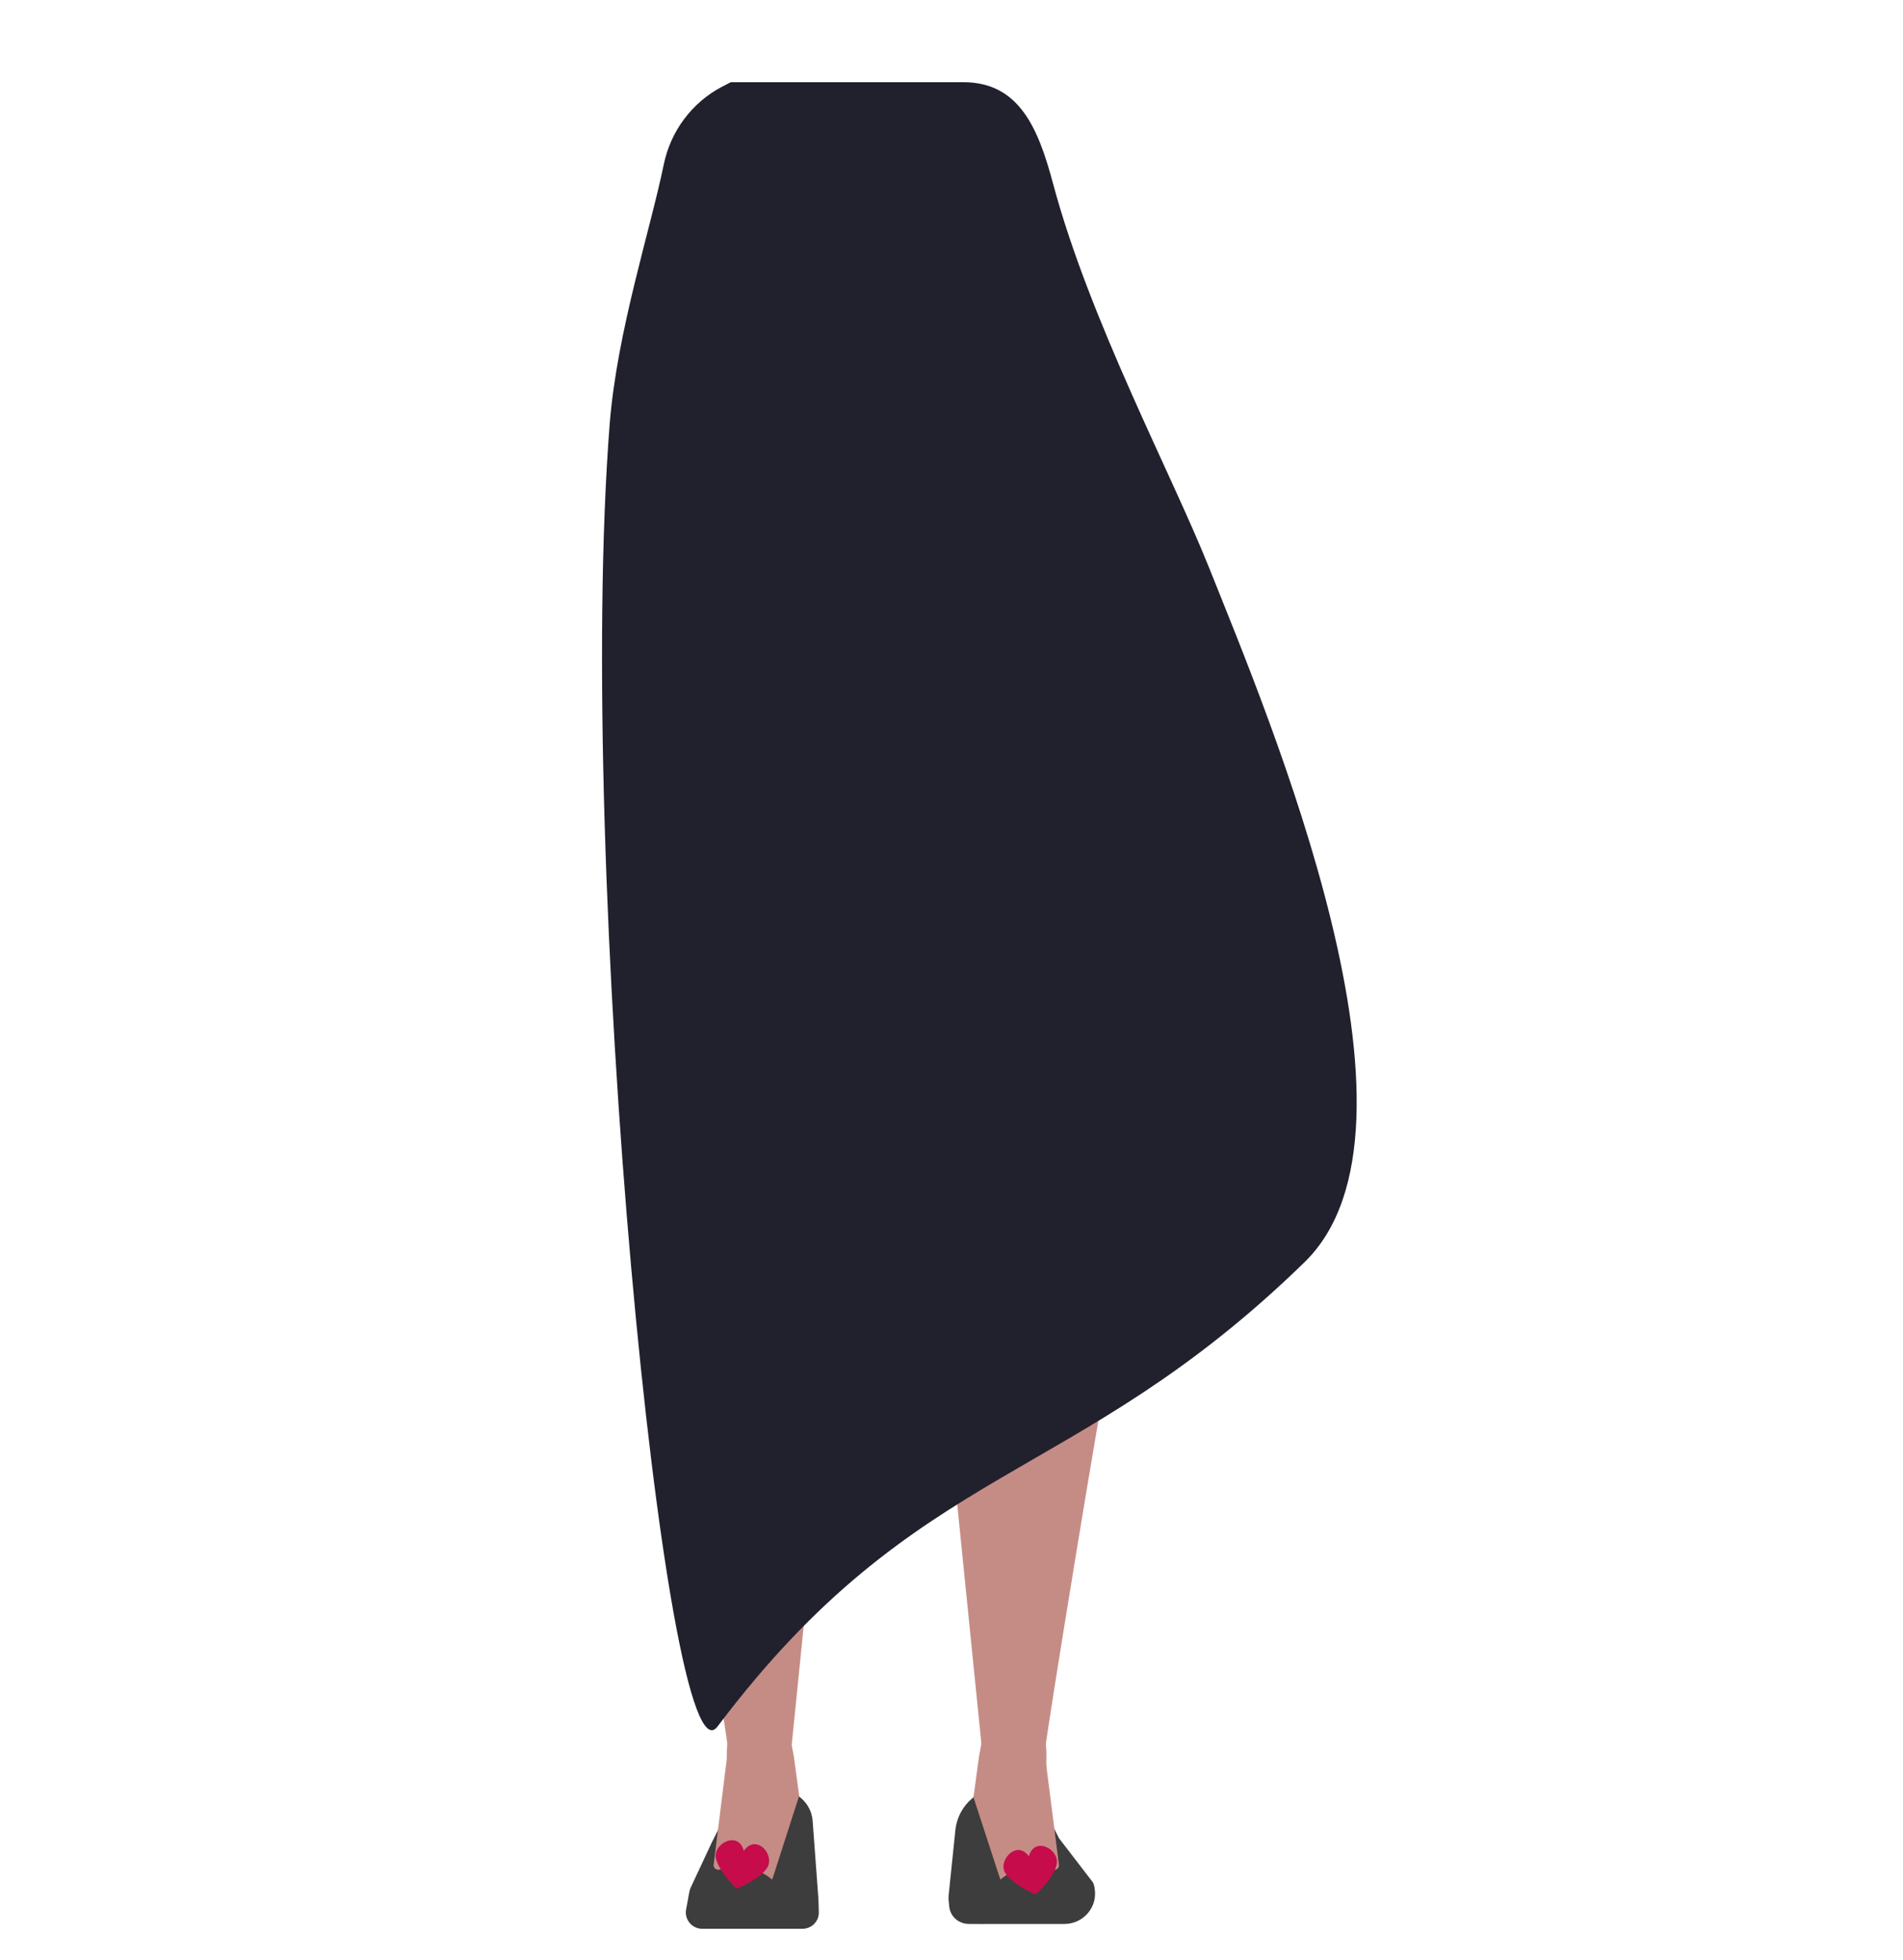 <?xml version="1.0" encoding="utf-8"?>
<!-- Generator: Adobe Illustrator 26.0.3, SVG Export Plug-In . SVG Version: 6.00 Build 0)  -->
<svg version="1.1" id="Layer_1" xmlns="http://www.w3.org/2000/svg" xmlns:xlink="http://www.w3.org/1999/xlink" x="0px" y="0px"
	 viewBox="0 0 588 605.7" style="enable-background:new 0 0 588 605.7;" xml:space="preserve">
<style type="text/css">
	.st0{fill:none;}
	.st1{fill:#BAA535;}
	.st2{fill:#C58C85;}
	.st3{fill:#3D3D3D;}
	.st4{fill:#21212D;}
	.st5{fill:#C60C4B;}
</style>
<g id="Calque_3">
	<path d="M119.3,158.6L119.3,158.6L119.3,158.6z"/>
	<polygon points="119.4,158.6 119.5,158.6 119.5,158.6 	"/>
	<path d="M119.3,158.6L119.3,158.6L119.3,158.6z"/>
	<polygon points="119.4,158.6 119.5,158.6 119.5,158.6 	"/>
	<path class="st0" d="M312.9,74.7c15.5,5,22.3,9.3,26,16c3,5.4,5.8,17.8,6,24c0.5,14.5-7.5,51-21.1,63.1
		c-13.9,12.4-81.6,12.4-95.5,0c-13.6-12.2-21.6-48.7-21-63.2c0.2-6.2,3-18.6,6-24c3.7-6.7,10.5-10.9,26-16
		c17.8-5.8,35.9-4.8,35.9-4.8S295.1,68.9,312.9,74.7z"/>
	<path class="st1" d="M266.4,165.9v-42.2c0,0-37.6-48.9-38.5-48.9s-22.8,21.1-22.8,21.1l-2.9,18.3l-6.2,71.3
		c0,0,11.4,152.2,11.4,153.8c0,0.5,0.4,4.6,0.8,9.6c1.1,12,11.1,21.1,23.1,21.1l0,0c11.3,0,17.2-4.3,19-15.5l2.5-15
		c0,0,9.5-83.5,8.3-85.5c-0.8-1.3,7.2-49.7,5.2-51.7S266.4,165.9,266.4,165.9z"/>
	<path class="st2" d="M249.7,367.6c-0.2-0.9-7.2-39.6-18.5-39.6l0,0c-10.7,0-19.7,7.9-21.1,18.5l-0.9,7.2c0,0-4.9,66.6-3.9,68.1
		S225,538.1,225,540.9c0,6.5,5.1,11.8,11.6,12.2l0,0c7.6,0.4,8.7-4.2,7.8-11.7l12.8-126.8L249.7,367.6z"/>
	<path class="st2" d="M235.9,528.5c-4.8-0.1-11.9,1.2-11.3,15.5c0.2,5-1.8,27.1-5.9,32.5c-1.1,1.5-1.9,5.7-5.4,8.3
		c-1,0.8-0.2,2.5,0,3.7l-0.1,4.3l31.6,1.8l4.3-7.4l-1.4-26.6l-2.4-17.8l-0.8-4.2C243.3,528.6,243,528.6,235.9,528.5z"/>
	<path class="st3" d="M225,559.2c1.7-3.3,4.9-5.4,8.6-5.6l3-0.2l3.8-0.2l0,0c5.5-0.3,10.3,3.9,10.7,9.5l1.8,24.4l0.1,3.7
		c0.1,2.9-2.2,5.2-5.1,5.2h-30.9c-3.2,0-5.6-2.9-5-6l1-5.4c0.1-0.4,0.2-0.9,0.4-1.3l6.5-13.9L225,559.2z"/>
	<path class="st2" d="M298.2,367.6c0.2-0.9,7.2-39.6,18.5-39.6l0,0c10.7,0,19.7,7.9,21.1,18.5l0.9,7.2c0,0,4.9,66.6,3.9,68.1
		s-19.7,116.3-19.7,119.1c0,6.5-5.1,11.8-11.6,12.2l0,0c-7.6,0.4-8.7-4.2-7.8-11.7l-12.8-126.8L298.2,367.6z"/>
	<path class="st2" d="M312,528.5c4.8-0.1,11.9,1.2,11.3,15.5c-0.2,5,1.8,27.1,5.9,32.5c1.1,1.5-2.8,6.1,0.7,8.7
		c1.1,0.8,0.9,1.9,0.7,3.2v3.3l-27.5,2.8l-5.4-6.7l2.4-27.3l2.4-17.8l0.8-4.2C304.6,528.6,304.9,528.6,312,528.5z"/>
	<path class="st3" d="M310.7,552.2L310.7,552.2c-7.9-0.4-14.7,5.5-15.5,13.3l-2.1,20.3c0,0.4,0,0.9,0,1.3l0.2,2
		c0.3,3.1,2.9,5.4,6.1,5.4h29.5c5.9,0,10.4-5.3,9.3-11.1l0-0.2c-0.1-0.4-0.2-0.7-0.3-1.1c-0.1-0.3-0.3-0.5-0.4-0.7L327.2,568
		l-3.9-7.8C320.8,555.5,316,552.5,310.7,552.2z"/>
	<path class="st4" d="M222.9,26.9c-9.2,4.9-15.7,13.7-17.8,23.9c-4.2,20.4-14.4,51.5-16.7,80c-10.7,136.4,17.2,424.1,33.3,402.7
		c62.2-82.6,109.9-73.8,181.4-143.5c42.6-41.5-10.7-167.5-29.6-214.8c-11.6-29-36.8-76.2-48.1-118.4c-4.5-16.8-10.3-31.4-27.7-31.4
		h-71.9L222.9,26.9z"/>
</g>
<path class="st2" d="M238.6,580.8L238.6,580.8c-4.5-3.8-10.6-5-16.2-3.1l-0.1,0c-0.9,0.3-1.9-0.5-1.8-1.5l4.4-35.4l22,14.2
	L238.6,580.8z"/>
<path class="st2" d="M309.1,580.8L309.1,580.8c4.5-3.8,10.7-5,16.3-3.1l0,0c1,0.3,1.9-0.5,1.8-1.5l-4.5-35.3l-22,14.2L309.1,580.8z"
	/>
<path class="st5" d="M326.5,576.1c-0.9,4.3-6.5,9.3-6.5,9.3s-6.8-2.8-9.3-6.5c-2.6-3.8,3.4-10.6,7.2-5.3
	C319.7,567.2,327.5,571.5,326.5,576.1z"/>
<path class="st5" d="M237,577.2c-2.4,3.7-9.4,6.4-9.4,6.4s-5.4-5.1-6.4-9.4c-1-4.5,7-8.7,8.6-2.3C233.8,566.4,239.6,573.3,237,577.2
	z"/>
</svg>

